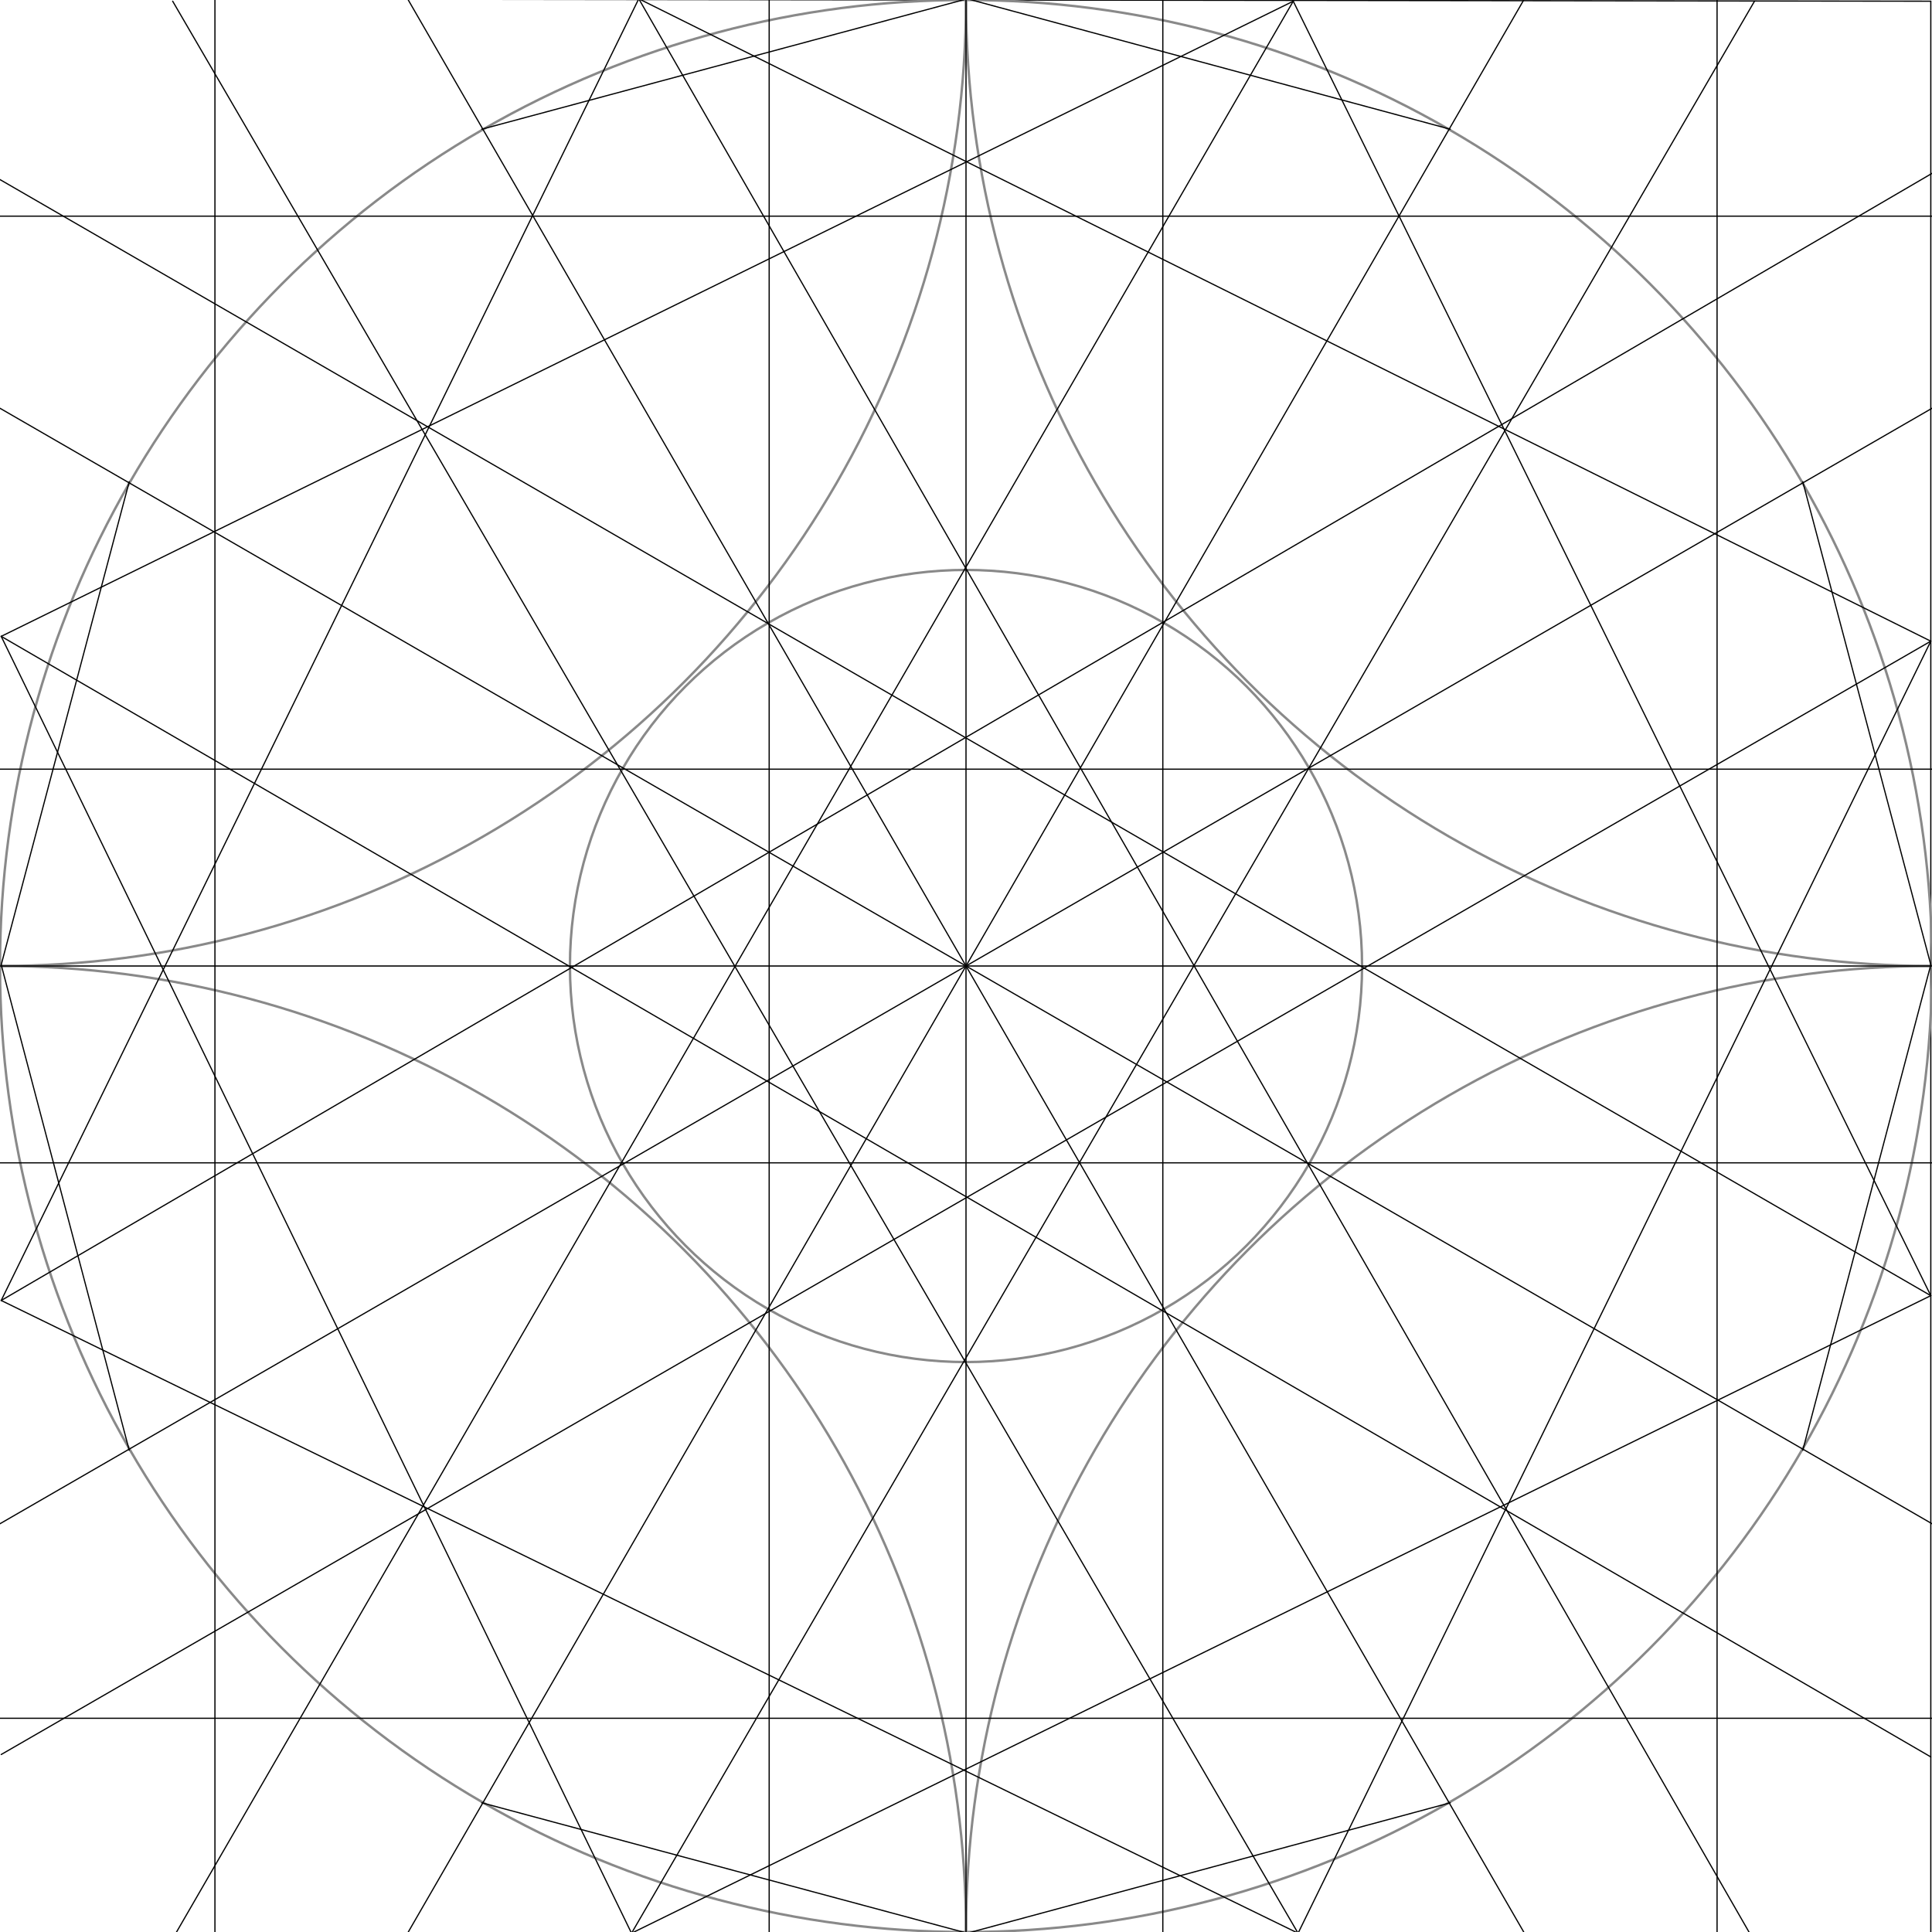 <?xml version="1.0" encoding="iso-8859-1"?>
<!-- Generator: Adobe Illustrator 23.0.1, SVG Export Plug-In . SVG Version: 6.00 Build 0)  -->
<svg version="1.1" id="pencil" xmlns="http://www.w3.org/2000/svg" xmlns:xlink="http://www.w3.org/1999/xlink" x="0px" y="0px"
	 viewBox="0 0 800 800" style="enable-background:new 0 0 800 800;" xml:space="preserve">

<line style="fill:none;stroke:#000000;stroke-width:0.5;stroke-linecap:round;stroke-linejoin:bevel;stroke-miterlimit:10;" x1="-0.5" y1="-0.5" x2="799.5" y2="0.5"/>
<line style="fill:none;stroke:#000000;stroke-width:0.5;stroke-linecap:round;stroke-linejoin:bevel;stroke-miterlimit:10;" x1="799.5" y1="801.5" x2="799.5" y2="0.5"/>
<line style="fill:none;stroke:#000000;stroke-width:0.5;stroke-linecap:round;stroke-linejoin:bevel;stroke-miterlimit:10;" x1="-0.5" y1="800.5" x2="799.5" y2="801.5"/>
<line style="fill:none;stroke:#000000;stroke-width:0.5;stroke-linecap:round;stroke-linejoin:bevel;stroke-miterlimit:10;" x1="-0.5" y1="-0.5" x2="-0.5" y2="800.5"/>
<circle style="fill:none;stroke:#898989;stroke-miterlimit:10;" cx="400" cy="400" r="400"/>
<circle style="fill:none;stroke:#898989;stroke-miterlimit:10;" cx="800" cy="0" r="400"/>
<circle style="fill:none;stroke:#898989;stroke-miterlimit:10;" cx="0" cy="0" r="400"/>
<circle style="fill:none;stroke:#898989;stroke-miterlimit:10;" cx="400" cy="400" r="164"/>
<circle style="fill:none;stroke:#898989;stroke-miterlimit:10;" cx="800" cy="800" r="400"/>
<circle style="fill:none;stroke:#898989;stroke-miterlimit:10;" cx="0" cy="800" r="400"/>
<line style="fill:none;stroke:#000000;stroke-width:0.5;stroke-linecap:round;stroke-linejoin:bevel;stroke-miterlimit:10;" x1="-1.836" y1="168" x2="801.836" y2="632"/>
<line style="fill:none;stroke:#000000;stroke-width:0.5;stroke-linecap:round;stroke-linejoin:bevel;stroke-miterlimit:10;" x1="800" y1="400" x2="0" y2="400"/>
<line style="fill:none;stroke:#000000;stroke-width:0.5;stroke-linecap:round;stroke-linejoin:bevel;stroke-miterlimit:10;" x1="-1.836" y1="632" x2="801.836" y2="168"/>
<line style="fill:none;stroke:#000000;stroke-width:0.5;stroke-linecap:round;stroke-linejoin:bevel;stroke-miterlimit:10;" x1="630.941" y1="0" x2="169.059" y2="800"/>
<line style="fill:none;stroke:#000000;stroke-width:0.5;stroke-linecap:round;stroke-linejoin:bevel;stroke-miterlimit:10;" x1="400" y1="800" x2="400" y2="0"/>
<line style="fill:none;stroke:#000000;stroke-width:0.5;stroke-linecap:round;stroke-linejoin:bevel;stroke-miterlimit:10;" x1="169.059" y1="0" x2="630.941" y2="800"/>
<line style="fill:none;stroke:#000000;stroke-width:0.5;stroke-linecap:round;stroke-linejoin:bevel;stroke-miterlimit:10;" x1="199.5" y1="53.5" x2="400.5" y2="-0.5"/>
<line style="fill:none;stroke:#000000;stroke-width:0.5;stroke-linecap:round;stroke-linejoin:bevel;stroke-miterlimit:10;" x1="600.5" y1="53.5" x2="400.5" y2="-0.5"/>
<line style="fill:none;stroke:#000000;stroke-width:0.5;stroke-linecap:round;stroke-linejoin:bevel;stroke-miterlimit:10;" x1="746.5" y1="199.5" x2="799.5" y2="399.5"/>
<line style="fill:none;stroke:#000000;stroke-width:0.5;stroke-linecap:round;stroke-linejoin:bevel;stroke-miterlimit:10;" x1="746.5" y1="600.5" x2="799.5" y2="399.5"/>
<line style="fill:none;stroke:#000000;stroke-width:0.5;stroke-linecap:round;stroke-linejoin:bevel;stroke-miterlimit:10;" x1="600.5" y1="746.5" x2="400.5" y2="800.5"/>
<line style="fill:none;stroke:#000000;stroke-width:0.5;stroke-linecap:round;stroke-linejoin:bevel;stroke-miterlimit:10;" x1="199.5" y1="746.5" x2="400.5" y2="800.5"/>
<line style="fill:none;stroke:#000000;stroke-width:0.5;stroke-linecap:round;stroke-linejoin:bevel;stroke-miterlimit:10;" x1="53.5" y1="600.5" x2="0.5" y2="399.5"/>
<line style="fill:none;stroke:#000000;stroke-width:0.5;stroke-linecap:round;stroke-linejoin:bevel;stroke-miterlimit:10;" x1="53.5" y1="199.5" x2="0.5" y2="399.5"/>
<line style="fill:none;stroke:#000000;stroke-width:0.5;stroke-linecap:round;stroke-linejoin:bevel;stroke-miterlimit:10;" x1="318.5" y1="-0.5" x2="318.5" y2="800.5"/>
<line style="fill:none;stroke:#000000;stroke-width:0.5;stroke-linecap:round;stroke-linejoin:bevel;stroke-miterlimit:10;" x1="481.5" y1="-0.5" x2="481.5" y2="800.5"/>
<line style="fill:none;stroke:#000000;stroke-width:0.5;stroke-linecap:round;stroke-linejoin:bevel;stroke-miterlimit:10;" x1="-0.5" y1="481.5" x2="800.5" y2="481.5"/>
<line style="fill:none;stroke:#000000;stroke-width:0.5;stroke-linecap:round;stroke-linejoin:bevel;stroke-miterlimit:10;" x1="-0.5" y1="318.5" x2="800.5" y2="318.5"/>
<line style="fill:none;stroke:#000000;stroke-width:0.5;stroke-linecap:round;stroke-linejoin:bevel;stroke-miterlimit:10;" x1="70.5" y1="804.5" x2="535.5" y2="0.5"/>
<line style="fill:none;stroke:#000000;stroke-width:0.5;stroke-linecap:round;stroke-linejoin:bevel;stroke-miterlimit:10;" x1="261.5" y1="800.5" x2="726.5" y2="0.5"/>
<line style="fill:none;stroke:#000000;stroke-width:0.5;stroke-linecap:round;stroke-linejoin:bevel;stroke-miterlimit:10;" x1="0.5" y1="263.5" x2="799.5" y2="727.5"/>
<line style="fill:none;stroke:#000000;stroke-width:0.5;stroke-linecap:round;stroke-linejoin:bevel;stroke-miterlimit:10;" x1="799.5" y1="536.5" x2="-1.5" y2="73.5"/>
<line style="fill:none;stroke:#000000;stroke-width:0.5;stroke-linecap:round;stroke-linejoin:bevel;stroke-miterlimit:10;" x1="264.5" y1="-0.5" x2="724.5" y2="800.5"/>
<line style="fill:none;stroke:#000000;stroke-width:0.5;stroke-linecap:round;stroke-linejoin:bevel;stroke-miterlimit:10;" x1="537.5" y1="800.5" x2="71.5" y2="0.5"/>
<line style="fill:none;stroke:#000000;stroke-width:0.5;stroke-linecap:round;stroke-linejoin:bevel;stroke-miterlimit:10;" x1="799.5" y1="265.5" x2="0.5" y2="726.5"/>
<line style="fill:none;stroke:#000000;stroke-width:0.5;stroke-linecap:round;stroke-linejoin:bevel;stroke-miterlimit:10;" x1="0.5" y1="538.5" x2="800.5" y2="71.5"/>
<line style="fill:none;stroke:#000000;stroke-width:0.5;stroke-linecap:round;stroke-linejoin:bevel;stroke-miterlimit:10;" x1="261.5" y1="800.5" x2="0.5" y2="263.5"/>
<line style="fill:none;stroke:#000000;stroke-width:0.5;stroke-linecap:round;stroke-linejoin:bevel;stroke-miterlimit:10;" x1="535.5" y1="0.5" x2="0.5" y2="263.5"/>
<line style="fill:none;stroke:#000000;stroke-width:0.5;stroke-linecap:round;stroke-linejoin:bevel;stroke-miterlimit:10;" x1="799.5" y1="536.5" x2="535.5" y2="0.5"/>
<line style="fill:none;stroke:#000000;stroke-width:0.5;stroke-linecap:round;stroke-linejoin:bevel;stroke-miterlimit:10;" x1="261.5" y1="800.5" x2="799.5" y2="536.5"/>
<line style="fill:none;stroke:#000000;stroke-width:0.5;stroke-linecap:round;stroke-linejoin:bevel;stroke-miterlimit:10;" x1="537.5" y1="800.5" x2="0.5" y2="538.5"/>
<line style="fill:none;stroke:#000000;stroke-width:0.5;stroke-linecap:round;stroke-linejoin:bevel;stroke-miterlimit:10;" x1="264.5" y1="-0.5" x2="0.5" y2="538.5"/>
<line style="fill:none;stroke:#000000;stroke-width:0.5;stroke-linecap:round;stroke-linejoin:bevel;stroke-miterlimit:10;" x1="799.5" y1="265.5" x2="537.5" y2="800.5"/>
<line style="fill:none;stroke:#000000;stroke-width:0.5;stroke-linecap:round;stroke-linejoin:bevel;stroke-miterlimit:10;" x1="264.5" y1="-0.5" x2="799.5" y2="265.5"/>
<line style="fill:none;stroke:#000000;stroke-width:0.5;stroke-linecap:round;stroke-linejoin:bevel;stroke-miterlimit:10;" x1="800.5" y1="89.5" x2="-0.5" y2="89.5"/>
<line style="fill:none;stroke:#000000;stroke-width:0.5;stroke-linecap:round;stroke-linejoin:bevel;stroke-miterlimit:10;" x1="800.5" y1="711.5" x2="-0.5" y2="711.5"/>
<line style="fill:none;stroke:#000000;stroke-width:0.5;stroke-linecap:round;stroke-linejoin:bevel;stroke-miterlimit:10;" x1="711" y1="801" x2="711" y2="0"/>
<line style="fill:none;stroke:#000000;stroke-width:0.5;stroke-linecap:round;stroke-linejoin:bevel;stroke-miterlimit:10;" x1="89" y1="801" x2="89" y2="0"/>

</svg>
